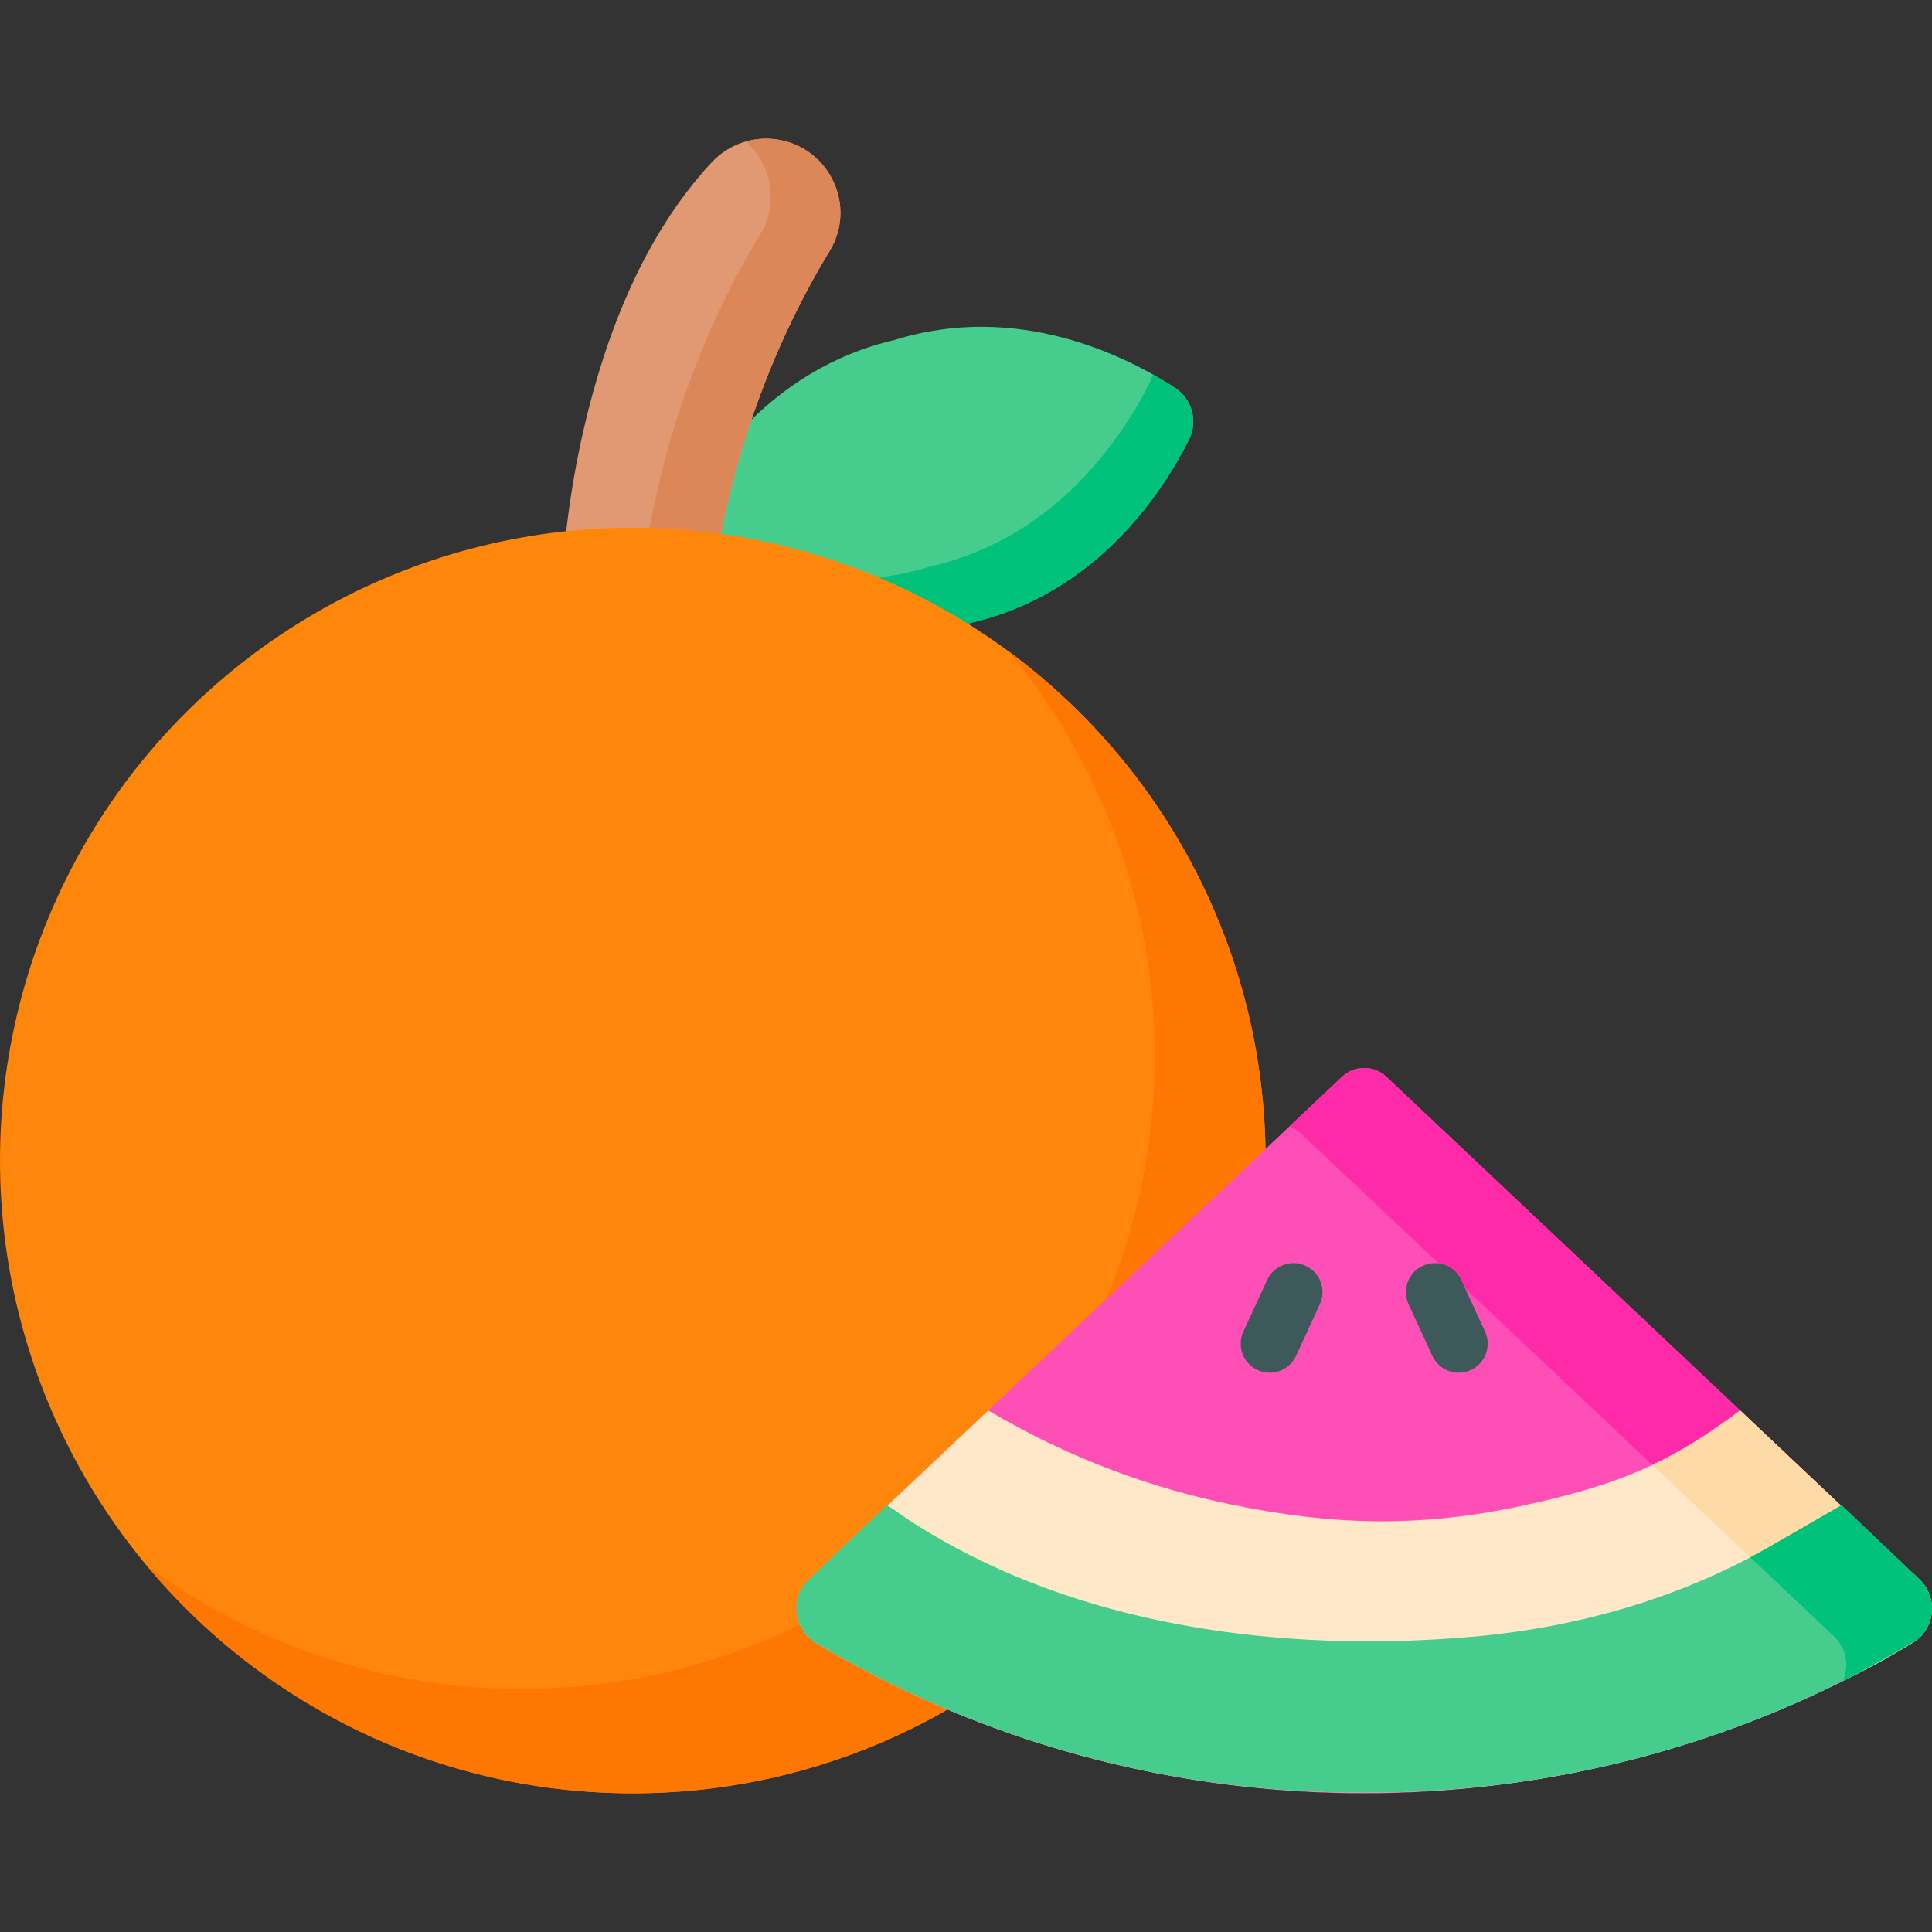 <svg id="Capa_1" enable-background="new 0 0 512 512" height="512" viewBox="0 0 512 512" width="512" xmlns="http://www.w3.org/2000/svg"><rect x="0" y="0" width="512" height="512" fill="#333333" stroke="none"/><g><path d="m315.096 116.516c2.443-4.869.827-10.815-3.745-13.777-13.018-8.434-41.686-22.809-74.342-12.624-33.318 7.747-50.765 34.657-57.722 48.52-2.443 4.869-.827 10.815 3.745 13.777 13.018 8.434 41.686 22.809 74.342 12.624 33.318-7.747 50.765-34.656 57.722-48.52z" fill="#46cc8d"/><path d="m315.093 116.515c-6.959 13.866-24.402 40.779-57.72 48.517-32.652 10.187-61.327-4.181-74.343-12.616-3.864-2.511-5.626-7.153-4.591-11.478 14.696 8.24 40.082 17.955 68.481 9.101 33.318-7.748 50.771-34.66 57.72-48.527.379-.748.656-1.517.851-2.306 2.203 1.24 4.161 2.439 5.862 3.536 4.57 2.961 6.189 8.905 3.74 13.773z" fill="#00c27a"/><path d="m154.633 113.994c5.691-24.84 15.859-51.516 33.964-70.963 4.543-4.88 11.244-7.14 17.811-5.991 13.595 2.379 20.634 17.701 13.452 29.487-14.875 24.411-33.736 67.003-33.617 125.92v29.789h-33.065l-2.08-14.608c-4.44-31.171-3.496-62.943 3.535-93.634z" fill="#e19974"/><path d="m222.723 56.438c0 3.403-.902 6.877-2.859 10.085-14.881 24.412-33.738 67.005-33.615 125.924v29.793h-33.072l-.605-4.264h15.199v-29.792c-.123-58.909 18.745-101.501 33.615-125.914 1.957-3.208 2.859-6.692 2.859-10.095 0-5.575-2.419-10.966-6.58-14.686 2.798-.789 5.78-.963 8.742-.451 9.89 1.732 16.316 10.31 16.316 19.4z" fill="#dc8758"/><circle cx="167.699" cy="307.543" fill="#fe860a" r="167.699"/><path d="m335.395 307.537c0 92.626-75.081 167.717-167.697 167.717-51.745 0-98.027-23.449-128.783-60.313 27.825 20.518 62.209 32.642 99.411 32.642 92.616 0 167.697-75.091 167.697-167.717 0-40.861-14.614-78.309-38.903-107.394 41.404 30.53 68.275 79.662 68.275 135.065z" fill="#fe7701"/><path d="m355.666 285.351-141.22 133.206c-5.118 4.828-4.224 13.214 1.813 16.829 2.122 1.271 4.52 2.664 7.185 4.15 64.231 35.824 140.229 44.994 211.323 26.182 22.597-5.979 44.431-14.796 64.846-26.182 2.665-1.486 5.063-2.88 7.185-4.15 6.036-3.614 6.931-12.001 1.813-16.829l-141.22-133.206c-3.291-3.105-8.433-3.105-11.725 0z" fill="#fe4fb7"/><path d="m506.802 435.384c-2.126 1.275-4.526 2.664-7.19 4.148-3.675 2.05-7.388 4.015-11.149 5.886 1.634-3.892.888-8.654-2.504-11.848l-141.22-133.208c-.898-.85-1.937-1.465-3.042-1.843l13.964-13.171c3.297-3.099 8.437-3.099 11.734 0l141.211 133.208c5.121 4.829 4.224 13.218-1.804 16.828z" fill="#fe2aa8"/><path d="m461.146 373.786c-18.718 14.099-32.365 19.718-57.091 25.116-27.365 5.974-50.611 5.443-78.037-.244-19.726-4.09-41.74-11.576-64.108-24.872l-47.464 44.774c-5.117 4.828-4.223 13.213 1.812 16.828 2.121 1.27 4.519 2.663 7.182 4.149 42.867 23.904 90.499 35.746 138.087 35.525h.001c47.588.221 95.22-11.621 138.087-35.525 2.664-1.486 5.061-2.879 7.182-4.149 6.036-3.615 6.93-12 1.812-16.828z" fill="#fee8c7"/><path d="m488.464 445.419c1.634-3.892.888-8.654-2.504-11.848l-48.062-45.341c7.691-3.638 14.975-8.21 23.252-14.446l47.458 44.774c5.119 4.827 4.222 13.216-1.806 16.826-2.686 1.681-5.554 3.376-8.604 5.056-3.356 1.848-6.611 3.5-9.734 4.979z" fill="#fedba6"/><path d="m336.484 363.78c-1.077 0-2.171-.227-3.214-.709-3.855-1.777-5.539-6.343-3.761-10.198l6.301-13.664c1.777-3.854 6.341-5.542 10.198-3.761 3.855 1.777 5.539 6.343 3.761 10.198l-6.301 13.664c-1.296 2.812-4.078 4.47-6.984 4.47z" fill="#3e5959"/><path d="m386.572 363.78c-2.906 0-5.688-1.657-6.985-4.47l-6.301-13.664c-1.777-3.855-.094-8.421 3.761-10.198 3.853-1.776 8.421-.093 10.198 3.761l6.301 13.664c1.777 3.855.094 8.421-3.761 10.198-1.042.481-2.136.709-3.213.709z" fill="#3e5959"/><path d="m488.029 398.905s-16.273 9.376-17.682 10.199c-24.198 14.133-51.543 22.059-79.363 24.579-46.196 4.183-96.595-1.293-137.943-23.635-4.1-2.216-8.114-4.591-12.029-7.12-.535-.345-5.865-4.137-5.985-4.023l-20.665 19.654c-5.085 4.837-4.176 13.193 1.845 16.799 2.134 1.278 4.549 2.681 7.234 4.177 42.863 23.909 90.496 35.753 138.088 35.533 47.589.22 95.223-11.624 138.086-35.533 2.685-1.496 5.1-2.899 7.234-4.177 6.021-3.606 6.93-11.962 1.845-16.799z" fill="#46cc8d"/><path d="m507.992 434.562c-.369.293-14.673 8.38-15.835 8.976-.529.274-1.049.548-1.578.812-.709.359-1.408.718-2.116 1.068 1.634-3.892.888-8.654-2.504-11.848l-22.108-20.861c2.192-1.153 4.355-2.362 6.5-3.609 1.323-.775 15.826-9.127 17.517-10.109.104-.057.161-.085.161-.085l20.663 19.652c4.742 4.515 4.27 12.092-.7 16.004z" fill="#00c27a"/></g></svg>